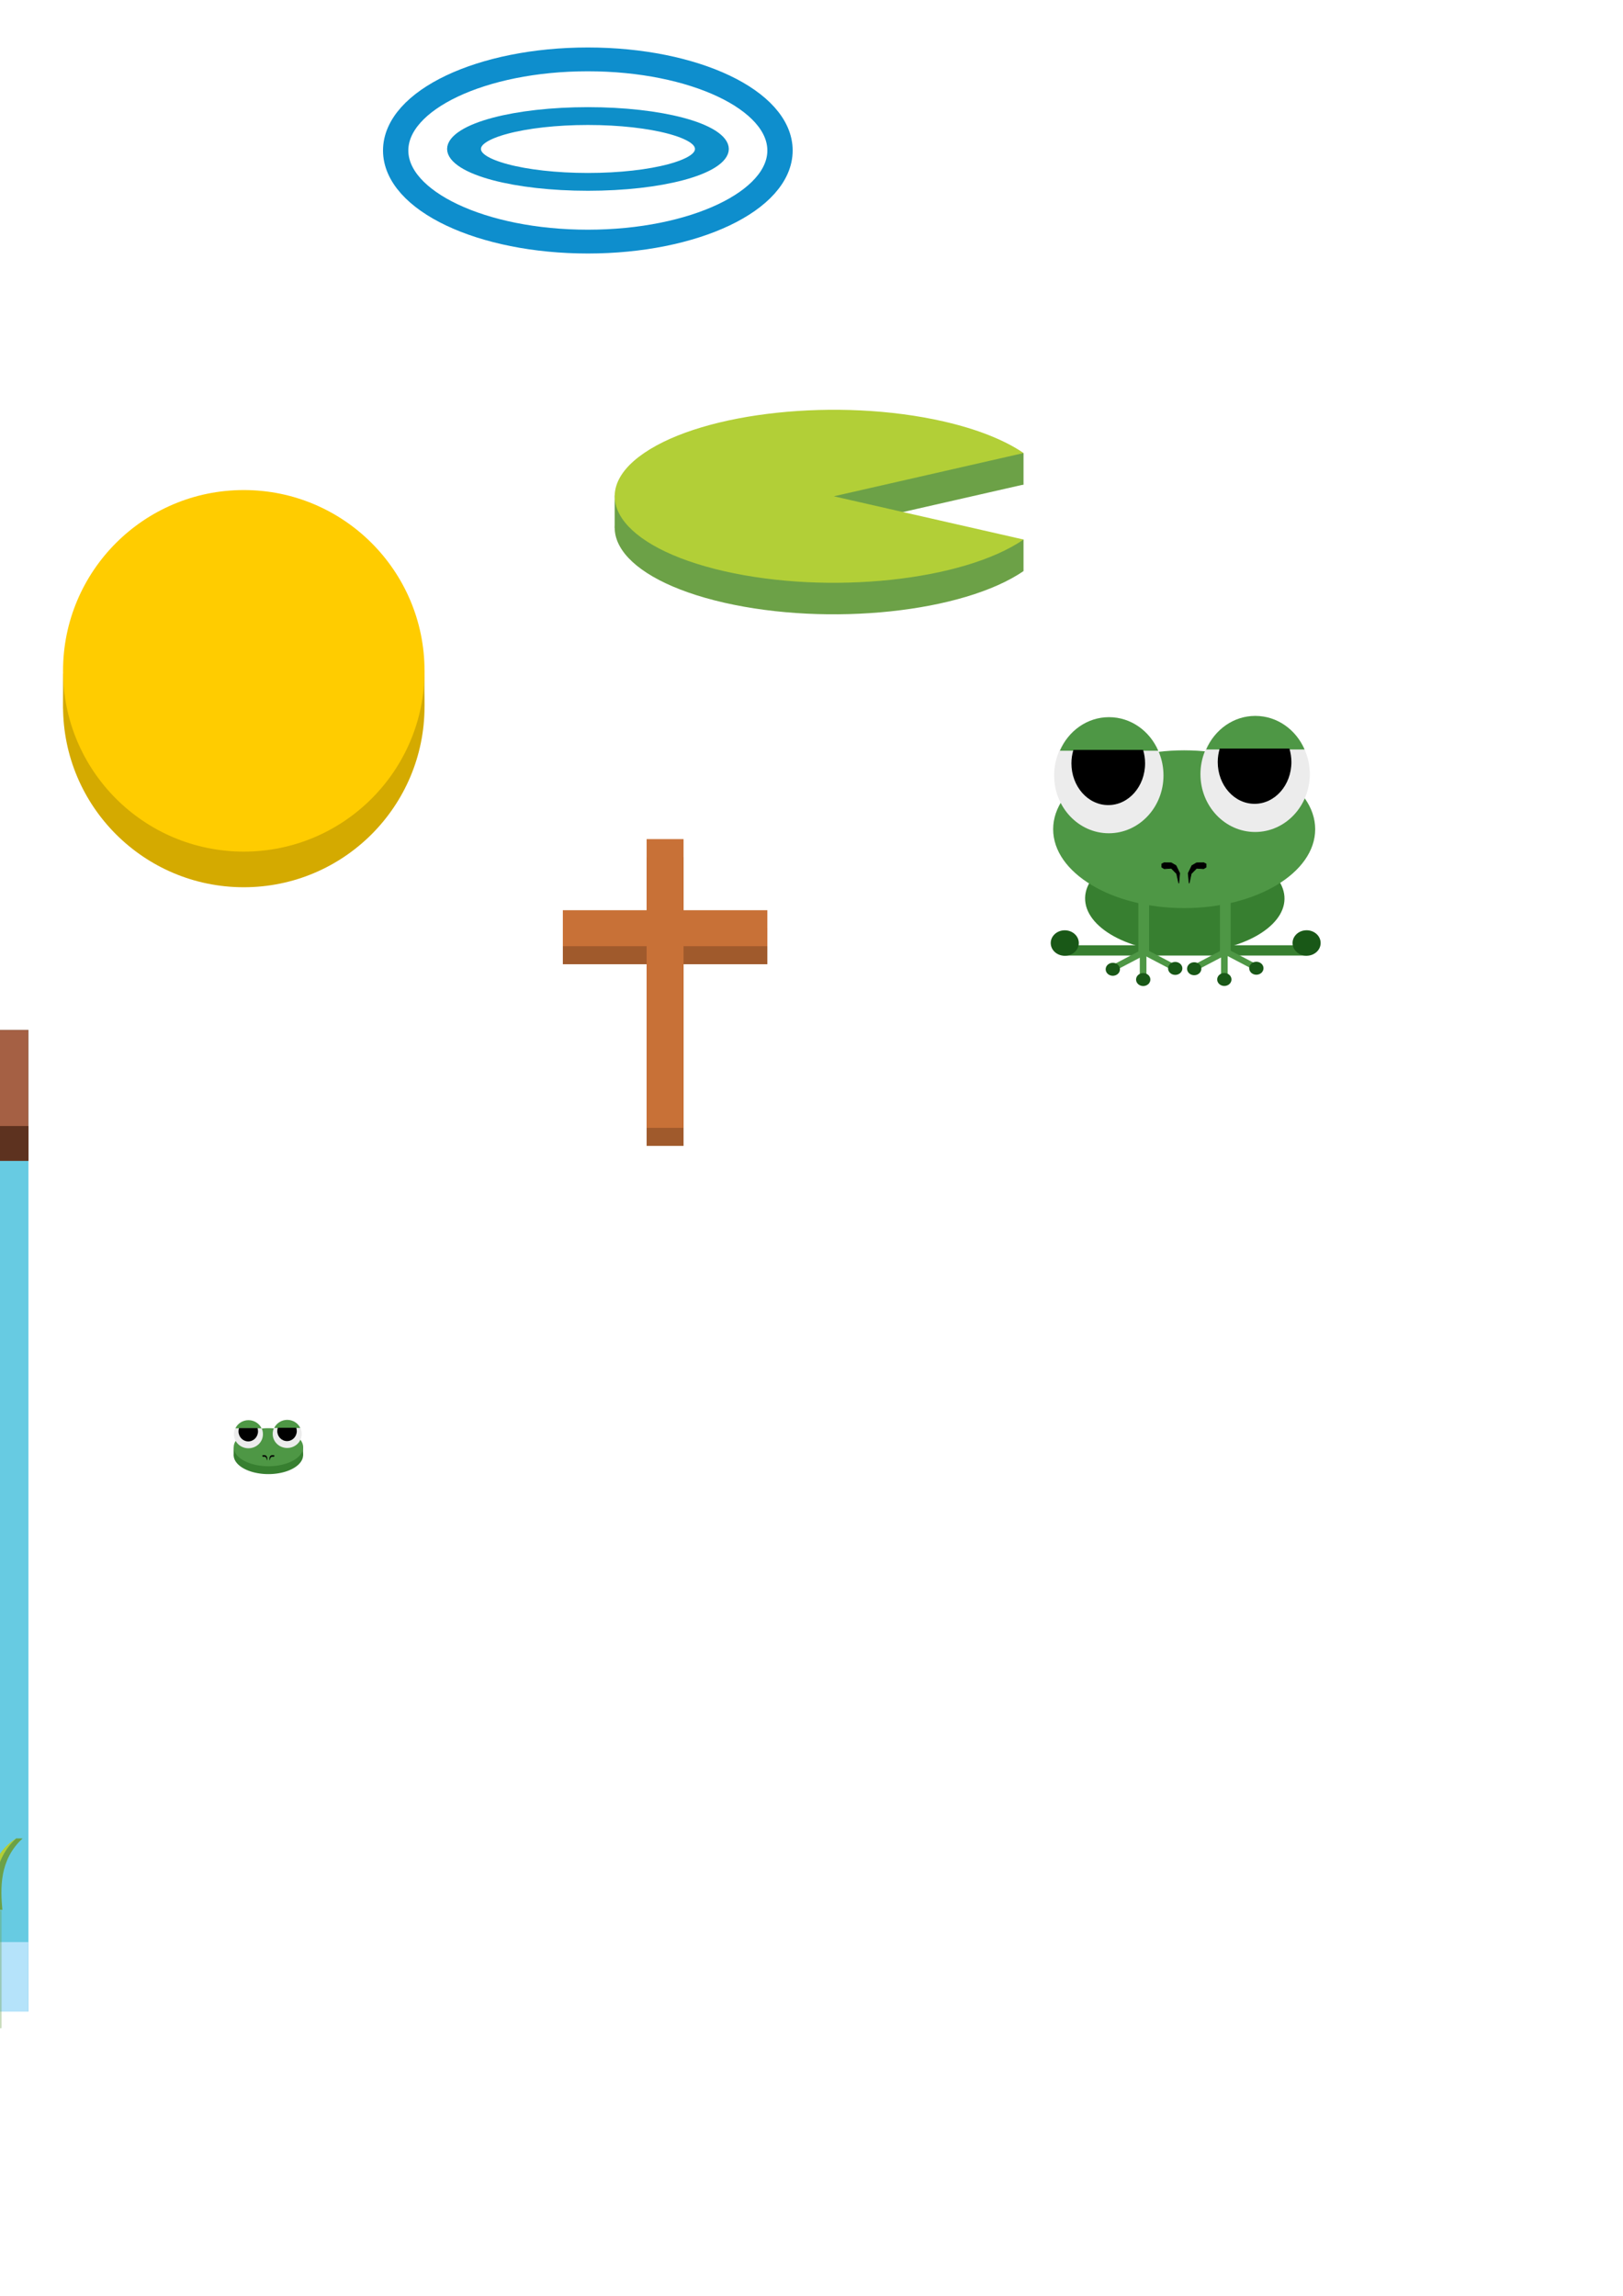 <?xml version="1.0" encoding="UTF-8" standalone="no"?>
<!-- Created with Inkscape (http://www.inkscape.org/) -->

<svg xmlns:dc="http://purl.org/dc/elements/1.1/" xmlns:cc="http://creativecommons.org/ns#" xmlns:rdf="http://www.w3.org/1999/02/22-rdf-syntax-ns#" xmlns:svg="http://www.w3.org/2000/svg" xmlns="http://www.w3.org/2000/svg" xmlns:sodipodi="http://sodipodi.sourceforge.net/DTD/sodipodi-0.dtd" xmlns:inkscape="http://www.inkscape.org/namespaces/inkscape" width="210mm" height="297mm" id="svg2" version="1.1" inkscape:version="0.48.5 r10040" sodipodi:docname="art.svg">
  <defs id="defs4">
    <linearGradient id="linearGradient5021">
      <stop style="stop-color:#a56044;stop-opacity:1;" offset="0" id="stop5023" />
      <stop id="stop5029" offset="0.353" style="stop-color:#94563d;stop-opacity:1;" />
      <stop style="stop-color:#844d36;stop-opacity:1;" offset="1" id="stop5025" />
    </linearGradient>
    <inkscape:path-effect effect="spiro" id="path-effect3870" is_visible="true" />
    <inkscape:path-effect effect="spiro" id="path-effect3865" is_visible="true" />
    <inkscape:path-effect effect="spiro" id="path-effect4369" is_visible="true" />
    <inkscape:path-effect effect="spiro" id="path-effect4369-2" is_visible="true" />
    <inkscape:path-effect effect="spiro" id="path-effect4369-8" is_visible="true" />
    <inkscape:path-effect effect="spiro" id="path-effect4369-2-3" is_visible="true" />
  </defs>
  <sodipodi:namedview id="base" pagecolor="#ffffff" bordercolor="#666666" borderopacity="1.0" inkscape:pageopacity="0.0" inkscape:pageshadow="2" inkscape:zoom="0.35355339" inkscape:cx="586.37024" inkscape:cy="641.78643" inkscape:document-units="px" inkscape:current-layer="layer1" showgrid="false" showguides="true" inkscape:guide-bbox="true" inkscape:window-width="1858" inkscape:window-height="1057" inkscape:window-x="54" inkscape:window-y="-8" inkscape:window-maximized="1" />
  <g inkscape:label="Capa 1" inkscape:groupmode="layer" id="layer1">
    <rect style="fill:#67cbe2;fill-opacity:1;fill-rule:nonzero;stroke:none" id="rect3093" width="640" height="480" x="-626.093" y="503.565" inkscape:export-filename="C:\Users\gerard\Desktop\perestroika\core\assets\new\back.png" inkscape:export-xdpi="270" inkscape:export-ydpi="270" />
    <rect style="fill:#b5e3fa;fill-opacity:1;fill-rule:nonzero;stroke:none" id="rect3093-2" width="640" height="34" x="-626.093" y="949.565" inkscape:export-filename="C:\Users\gerard\Desktop\perestroika\core\assets\new\back.png" inkscape:export-xdpi="90" inkscape:export-ydpi="90" />
    <rect style="fill:#a56044;fill-opacity:1;fill-rule:nonzero;stroke:none" id="rect3093-2-8" width="640" height="64" x="-626.093" y="503.565" inkscape:export-filename="C:\Users\gerard\Desktop\perestroika\core\assets\new\back.png" inkscape:export-xdpi="90" inkscape:export-ydpi="90" />
    <g id="g4574" transform="translate(168,-312)">
      <path inkscape:export-ydpi="450" inkscape:export-xdpi="450" inkscape:export-filename="C:\Users\gerard\Desktop\perestroika\core\assets\new\rana.png" transform="matrix(2.818,0,0,2.825,-646.096,-951.893)" d="m 373.719,593.594 c -4.804,0.24 -8.987,1.546 -11.812,3.406 -2.825,1.86 -4.285,4.228 -3.875,6.719 0.41,2.491 2.684,4.75 6.094,6.312 3.41,1.563 7.915,2.427 12.719,2.188 4.804,-0.24 8.964,-1.546 11.781,-3.406 2.817,-1.86 4.285,-4.227 3.875,-6.719 -0.41,-2.491 -2.661,-4.75 -6.062,-6.312 -3.402,-1.563 -7.915,-2.427 -12.719,-2.188 z" id="path3914" style="fill:#377f30;fill-opacity:1;fill-rule:nonzero;stroke:none" inkscape:original="M 373.6875 593.21875 C 363.96373 593.70378 356.77519 598.42827 357.65625 603.78125 C 358.53731 609.13423 367.15123 613.07878 376.875 612.59375 C 386.59877 612.10872 393.75606 607.38423 392.875 602.03125 C 391.99386 596.6783 383.41121 592.73373 373.6875 593.21875 z " inkscape:radius="-0.38979262" sodipodi:type="inkscape:offset" />
      <path inkscape:export-ydpi="450" inkscape:export-xdpi="450" inkscape:export-filename="C:\Users\gerard\Desktop\perestroika\core\assets\new\rana.png" transform="matrix(2.929,0,0,2.796,-687.016,-935.436)" d="m 396.786,591.157 c 0,7.619 -9.794,13.795 -21.875,13.795 -12.081,0 -21.875,-6.176 -21.875,-13.795 0,-7.619 9.794,-13.795 21.875,-13.795 12.081,0 21.875,6.176 21.875,13.795 z" sodipodi:ry="13.794642" sodipodi:rx="21.875" sodipodi:cy="591.1568" sodipodi:cx="374.91071" id="path3867" style="fill:#4e9745;fill-opacity:1;fill-rule:nonzero;stroke:none" sodipodi:type="arc" />
      <path inkscape:export-ydpi="450" inkscape:export-xdpi="450" inkscape:export-filename="C:\Users\gerard\Desktop\perestroika\core\assets\new\rana.png" transform="matrix(3.482,0,0,2.73,-887.98,-891.396)" d="m 370.179,579.684 c 0,5.72 -3.438,10.357 -7.679,10.357 -4.241,0 -7.679,-4.637 -7.679,-10.357 0,-5.72 3.438,-10.357 7.679,-10.357 4.241,0 7.679,4.637 7.679,10.357 z" sodipodi:ry="10.357142" sodipodi:rx="7.6785712" sodipodi:cy="579.68359" sodipodi:cx="362.5" id="path3900" style="fill:#ececec;fill-opacity:1;fill-rule:nonzero;stroke:none" sodipodi:type="arc" />
      <path inkscape:export-ydpi="450" inkscape:export-xdpi="450" inkscape:export-filename="C:\Users\gerard\Desktop\perestroika\core\assets\new\rana.png" inkscape:connector-curvature="0" id="path3869" d="m 374.328,662.653 c -10.675,0 -19.822,6.714 -24.014,16.424 l 48.117,0 c -4.191,-9.716 -13.425,-16.424 -24.103,-16.424 z" style="fill:#4e9745;fill-opacity:1;fill-rule:nonzero;stroke:none" />
      <path inkscape:export-ydpi="450" inkscape:export-xdpi="450" inkscape:export-filename="C:\Users\gerard\Desktop\perestroika\core\assets\new\rana.png" inkscape:connector-curvature="0" id="path3895" d="m 356.935,678.643 c -0.616,2.064 -0.971,4.27 -0.971,6.57 0,11.315 8.05,20.43 18.011,20.43 9.961,0 18.011,-9.115 18.011,-20.43 0,-2.3 -0.355,-4.506 -0.971,-6.57 l -34.079,0 z" style="fill:#000000;fill-opacity:1;fill-rule:nonzero;stroke:none" />
      <rect inkscape:export-ydpi="450" inkscape:export-xdpi="450" inkscape:export-filename="C:\Users\gerard\Desktop\perestroika\core\assets\new\rana.png" y="774.181" x="352.198" height="5.027" width="118.99" id="rect4036" style="fill:#377f30;fill-opacity:1;fill-rule:nonzero;stroke:none" />
      <rect inkscape:export-ydpi="450" inkscape:export-xdpi="450" inkscape:export-filename="C:\Users\gerard\Desktop\perestroika\core\assets\new\rana.png" y="750.618" x="388.706" height="28.553" width="5.244" id="rect4056" style="fill:#4e9745;fill-opacity:1;fill-rule:nonzero;stroke:none" />
      <rect inkscape:export-ydpi="450" inkscape:export-xdpi="450" inkscape:export-filename="C:\Users\gerard\Desktop\perestroika\core\assets\new\rana.png" y="750.655" x="428.588" height="28.553" width="5.244" id="rect4056-1" style="fill:#4e9745;fill-opacity:1;fill-rule:nonzero;stroke:none" />
      <rect inkscape:export-ydpi="450" inkscape:export-xdpi="450" inkscape:export-filename="C:\Users\gerard\Desktop\perestroika\core\assets\new\rana.png" y="777.758" x="429.123" height="11.104" width="3.246" id="rect4076" style="fill:#4e9745;fill-opacity:1;fill-rule:nonzero;stroke:none" />
      <rect inkscape:export-ydpi="450" inkscape:export-xdpi="450" inkscape:export-filename="C:\Users\gerard\Desktop\perestroika\core\assets\new\rana.png" y="774.185" x="389.393" height="15.636" width="3.246" id="rect4076-0" style="fill:#4e9745;fill-opacity:1;fill-rule:nonzero;stroke:none" />
      <rect inkscape:export-ydpi="450" inkscape:export-xdpi="450" inkscape:export-filename="C:\Users\gerard\Desktop\perestroika\core\assets\new\rana.png" transform="matrix(0.537,-0.844,0.886,0.464,0,0)" y="783.745" x="-491.489" height="16.846" width="3.024" id="rect4076-0-4" style="fill:#4e9745;fill-opacity:1;fill-rule:nonzero;stroke:none" />
      <rect inkscape:export-ydpi="450" inkscape:export-xdpi="450" inkscape:export-filename="C:\Users\gerard\Desktop\perestroika\core\assets\new\rana.png" transform="matrix(0.537,-0.844,0.886,0.464,0,0)" y="748.642" x="-510.169" height="16.846" width="3.024" id="rect4076-0-4-5" style="fill:#4e9745;fill-opacity:1;fill-rule:nonzero;stroke:none" />
      <rect inkscape:export-ydpi="450" inkscape:export-xdpi="450" inkscape:export-filename="C:\Users\gerard\Desktop\perestroika\core\assets\new\rana.png" transform="matrix(0.537,0.844,-0.886,0.464,0,0)" y="85.658" x="871.64" height="16.846" width="3.024" id="rect4076-0-49" style="fill:#4e9745;fill-opacity:1;fill-rule:nonzero;stroke:none" />
      <rect inkscape:export-ydpi="450" inkscape:export-xdpi="450" inkscape:export-filename="C:\Users\gerard\Desktop\perestroika\core\assets\new\rana.png" transform="matrix(0.537,0.844,-0.886,0.464,0,0)" y="52.559" x="890.036" height="16.846" width="3.024" id="rect4076-0-49-5" style="fill:#4e9745;fill-opacity:1;fill-rule:nonzero;stroke:none" />
      <path inkscape:export-ydpi="450" inkscape:export-xdpi="450" inkscape:export-filename="C:\Users\gerard\Desktop\perestroika\core\assets\new\rana.png" transform="matrix(3.482,0,0,2.73,-816.429,-892.017)" d="m 370.179,579.684 c 0,5.72 -3.438,10.357 -7.679,10.357 -4.241,0 -7.679,-4.637 -7.679,-10.357 0,-5.72 3.438,-10.357 7.679,-10.357 4.241,0 7.679,4.637 7.679,10.357 z" sodipodi:ry="10.357142" sodipodi:rx="7.6785712" sodipodi:cy="579.68359" sodipodi:cx="362.5" id="path3900-6" style="fill:#ececec;fill-opacity:1;fill-rule:nonzero;stroke:none" sodipodi:type="arc" />
      <path inkscape:export-ydpi="450" inkscape:export-xdpi="450" inkscape:export-filename="C:\Users\gerard\Desktop\perestroika\core\assets\new\rana.png" inkscape:connector-curvature="0" id="path3869-4" d="m 445.879,662.033 c -10.675,0 -19.821,6.714 -24.014,16.424 l 48.117,0 c -4.191,-9.716 -13.424,-16.424 -24.103,-16.424 z" style="fill:#4e9745;fill-opacity:1;fill-rule:nonzero;stroke:none" />
      <path inkscape:export-ydpi="450" inkscape:export-xdpi="450" inkscape:export-filename="C:\Users\gerard\Desktop\perestroika\core\assets\new\rana.png" inkscape:connector-curvature="0" id="path3895-8" d="m 428.486,678.023 c -0.616,2.064 -0.971,4.269 -0.971,6.57 0,11.315 8.05,20.431 18.011,20.431 9.961,0 18.011,-9.116 18.011,-20.431 0,-2.3 -0.355,-4.506 -0.971,-6.57 l -34.079,0 z" style="fill:#000000;fill-opacity:1;fill-rule:nonzero;stroke:none" />
      <path inkscape:export-ydpi="450" inkscape:export-xdpi="450" inkscape:export-filename="C:\Users\gerard\Desktop\perestroika\core\assets\new\rana.png" transform="matrix(2.825,0,0,2.564,-529.189,-795.329)" sodipodi:open="true" sodipodi:end="12.476" sodipodi:start="6.1928232" d="m 356.46,611.483 c 0.121,1.337 -0.864,2.519 -2.201,2.64 -1.337,0.121 -2.519,-0.864 -2.64,-2.201 -0.121,-1.337 0.864,-2.519 2.201,-2.64 1.337,-0.121 2.519,0.864 2.64,2.201" sodipodi:ry="2.4306796" sodipodi:rx="2.4306796" sodipodi:cy="611.70209" sodipodi:cx="354.03952" id="path3924" style="fill:#195817;fill-opacity:1;fill-rule:nonzero;stroke:none" sodipodi:type="arc" />
      <path inkscape:export-ydpi="450" inkscape:export-xdpi="450" inkscape:export-filename="C:\Users\gerard\Desktop\perestroika\core\assets\new\rana.png" transform="matrix(2.825,0,0,2.564,-647.453,-795.309)" sodipodi:open="true" sodipodi:end="12.476" sodipodi:start="6.1928232" d="m 356.46,611.483 c 0.121,1.337 -0.864,2.519 -2.201,2.64 -1.337,0.121 -2.519,-0.864 -2.64,-2.201 -0.121,-1.337 0.864,-2.519 2.201,-2.64 1.337,-0.121 2.519,0.864 2.64,2.201" sodipodi:ry="2.4306796" sodipodi:rx="2.4306796" sodipodi:cy="611.70209" sodipodi:cx="354.03952" id="path3924-0" style="fill:#195817;fill-opacity:1;fill-rule:nonzero;stroke:none" sodipodi:type="arc" />
      <path inkscape:export-ydpi="450" inkscape:export-xdpi="450" inkscape:export-filename="C:\Users\gerard\Desktop\perestroika\core\assets\new\rana.png" transform="matrix(2.825,0,0,2.564,-617.282,-796.164)" sodipodi:open="true" sodipodi:end="12.476" sodipodi:start="6.1928232" d="m 363.713,616.761 c 0.062,0.681 -0.44,1.282 -1.121,1.344 -0.681,0.062 -1.282,-0.44 -1.344,-1.121 -0.062,-0.681 0.44,-1.282 1.121,-1.344 0.681,-0.062 1.282,0.44 1.344,1.121" sodipodi:ry="1.2374369" sodipodi:rx="1.2374369" sodipodi:cy="616.8728" sodipodi:cx="362.48062" id="path3944" style="fill:#195817;fill-opacity:1;fill-rule:nonzero;stroke:none" sodipodi:type="arc" />
      <path inkscape:export-ydpi="450" inkscape:export-xdpi="450" inkscape:export-filename="C:\Users\gerard\Desktop\perestroika\core\assets\new\rana.png" sodipodi:open="true" sodipodi:end="12.476" sodipodi:start="6.1928232" d="m 363.713,616.761 c 0.062,0.681 -0.44,1.282 -1.121,1.344 -0.681,0.062 -1.282,-0.44 -1.344,-1.121 -0.062,-0.681 0.44,-1.282 1.121,-1.344 0.681,-0.062 1.282,0.44 1.344,1.121" sodipodi:ry="1.2374369" sodipodi:rx="1.2374369" sodipodi:cy="616.8728" sodipodi:cx="362.48062" id="path3944-3" style="fill:#195817;fill-opacity:1;fill-rule:nonzero;stroke:none" sodipodi:type="arc" transform="matrix(2.825,0,0,2.564,-647.802,-795.736)" />
      <path inkscape:export-ydpi="450" inkscape:export-xdpi="450" inkscape:export-filename="C:\Users\gerard\Desktop\perestroika\core\assets\new\rana.png" transform="matrix(2.825,0,0,2.564,-632.937,-790.716)" sodipodi:open="true" sodipodi:end="12.476" sodipodi:start="6.1928232" d="m 363.713,616.761 c 0.062,0.681 -0.44,1.282 -1.121,1.344 -0.681,0.062 -1.282,-0.44 -1.344,-1.121 -0.062,-0.681 0.44,-1.282 1.121,-1.344 0.681,-0.062 1.282,0.44 1.344,1.121" sodipodi:ry="1.2374369" sodipodi:rx="1.2374369" sodipodi:cy="616.8728" sodipodi:cx="362.48062" id="path3944-4" style="fill:#195817;fill-opacity:1;fill-rule:nonzero;stroke:none" sodipodi:type="arc" />
      <path inkscape:export-ydpi="450" inkscape:export-xdpi="450" inkscape:export-filename="C:\Users\gerard\Desktop\perestroika\core\assets\new\rana.png" transform="matrix(2.825,0,0,2.564,-608.001,-796.003)" sodipodi:open="true" sodipodi:end="12.476" sodipodi:start="6.1928232" d="m 363.713,616.761 c 0.062,0.681 -0.44,1.282 -1.121,1.344 -0.681,0.062 -1.282,-0.44 -1.344,-1.121 -0.062,-0.681 0.44,-1.282 1.121,-1.344 0.681,-0.062 1.282,0.44 1.344,1.121" sodipodi:ry="1.2374369" sodipodi:rx="1.2374369" sodipodi:cy="616.8728" sodipodi:cx="362.48062" id="path3944-4-0" style="fill:#195817;fill-opacity:1;fill-rule:nonzero;stroke:none" sodipodi:type="arc" />
      <path inkscape:export-ydpi="450" inkscape:export-xdpi="450" inkscape:export-filename="C:\Users\gerard\Desktop\perestroika\core\assets\new\rana.png" transform="matrix(2.825,0,0,2.564,-577.61,-796.247)" sodipodi:open="true" sodipodi:end="12.476" sodipodi:start="6.1928232" d="m 363.713,616.761 c 0.062,0.681 -0.44,1.282 -1.121,1.344 -0.681,0.062 -1.282,-0.44 -1.344,-1.121 -0.062,-0.681 0.44,-1.282 1.121,-1.344 0.681,-0.062 1.282,0.44 1.344,1.121" sodipodi:ry="1.2374369" sodipodi:rx="1.2374369" sodipodi:cy="616.8728" sodipodi:cx="362.48062" id="path3944-4-0-0" style="fill:#195817;fill-opacity:1;fill-rule:nonzero;stroke:none" sodipodi:type="arc" />
      <path inkscape:export-ydpi="450" inkscape:export-xdpi="450" inkscape:export-filename="C:\Users\gerard\Desktop\perestroika\core\assets\new\rana.png" transform="matrix(2.825,0,0,2.564,-593.267,-790.754)" sodipodi:open="true" sodipodi:end="12.476" sodipodi:start="6.1928232" d="m 363.713,616.761 c 0.062,0.681 -0.44,1.282 -1.121,1.344 -0.681,0.062 -1.282,-0.44 -1.344,-1.121 -0.062,-0.681 0.44,-1.282 1.121,-1.344 0.681,-0.062 1.282,0.44 1.344,1.121" sodipodi:ry="1.2374369" sodipodi:rx="1.2374369" sodipodi:cy="616.8728" sodipodi:cx="362.48062" id="path3944-4-0-0-5" style="fill:#195817;fill-opacity:1;fill-rule:nonzero;stroke:none" sodipodi:type="arc" />
      <g inkscape:export-ydpi="450" inkscape:export-xdpi="450" inkscape:export-filename="C:\Users\gerard\Desktop\perestroika\core\assets\new\rana.png" transform="matrix(2.825,0,0,2.564,-973.389,-809.698)" id="g4392">
        <path style="fill:#000000;fill-opacity:1;stroke:#000000;stroke-width:0.119;stroke-linecap:butt;stroke-linejoin:miter;stroke-miterlimit:4;stroke-opacity:1;stroke-dasharray:none" d="m 487.852,602.016 -1.25,-0.016 -0.391,0.227 0,0.625 0.438,0.297 1.211,-0.094 0.922,1.031 0.367,1.828 0.156,-1.914 -0.641,-1.461 -0.812,-0.524" id="path4367" inkscape:path-effect="#path-effect4369" inkscape:original-d="m 487.85156,602.01575 c -0.14844,-0.0391 -0.60937,-0.14839 -1.25,-0.0156 -0.26562,0.10157 -0.25781,0.0156 -0.39062,0.22657 -0.17187,0.35937 -0.17969,0.35156 0,0.625 l 0.4375,0.29687 1.21093,-0.0937 0.92188,1.03125 0.36719,1.82813 0.15625,-1.91407 -0.64063,-1.46093 z" inkscape:connector-curvature="0" sodipodi:nodetypes="ccccccccccc" />
        <path style="fill:#000000;fill-opacity:1;stroke:#000000;stroke-width:0.119;stroke-linecap:butt;stroke-linejoin:miter;stroke-miterlimit:4;stroke-opacity:1;stroke-dasharray:none" d="m 492.239,602.016 1.25,-0.016 0.391,0.227 0,0.625 -0.438,0.297 -1.211,-0.094 -0.922,1.031 -0.367,1.828 -0.156,-1.914 0.641,-1.461 0.812,-0.524" id="path4367-1" inkscape:path-effect="#path-effect4369-2" inkscape:original-d="m 492.23939,602.01575 c 0.14844,-0.0391 0.60937,-0.14839 1.25,-0.0156 0.26562,0.10157 0.25781,0.0156 0.39062,0.22657 0.17187,0.35937 0.17969,0.35156 0,0.625 l -0.4375,0.29687 -1.21093,-0.0937 -0.92188,1.03125 -0.36719,1.82813 -0.15625,-1.91407 0.64063,-1.46093 z" inkscape:connector-curvature="0" sodipodi:nodetypes="ccccccccccc" />
      </g>
    </g>
    <g id="g4568" transform="translate(-42,-310)">
      <path inkscape:export-ydpi="101.82" inkscape:export-xdpi="101.82" inkscape:export-filename="C:\Users\gerard\Desktop\perestroika\core\assets\new\moneda.png" transform="translate(-0.707,3.99)" d="m 250.316,651.433 c 0,48.816 -39.573,88.388 -88.388,88.388 -48.816,0 -88.388,-39.573 -88.388,-88.388 0,-48.816 39.573,-88.388 88.388,-88.388 48.816,0 88.388,39.573 88.388,88.388 z" sodipodi:ry="88.388344" sodipodi:rx="88.388344" sodipodi:cy="651.43262" sodipodi:cx="161.92746" id="path4396" style="fill:#d4aa00;fill-opacity:1;fill-rule:nonzero;stroke:none" sodipodi:type="arc" />
      <rect inkscape:export-ydpi="101.82" inkscape:export-xdpi="101.82" inkscape:export-filename="C:\Users\gerard\Desktop\perestroika\core\assets\new\moneda.png" y="639.368" x="72.832" height="17.192" width="6.01" id="rect4465" style="fill:#d4aa00;fill-opacity:1;fill-rule:nonzero;stroke:none" />
      <rect inkscape:export-ydpi="101.82" inkscape:export-xdpi="101.82" inkscape:export-filename="C:\Users\gerard\Desktop\perestroika\core\assets\new\moneda.png" y="637.865" x="247.134" height="17.633" width="2.431" id="rect4467" style="fill:#d4aa00;fill-opacity:1;fill-rule:nonzero;stroke:none" />
      <path inkscape:export-ydpi="101.82" inkscape:export-xdpi="101.82" inkscape:export-filename="C:\Users\gerard\Desktop\perestroika\core\assets\new\moneda.png" d="m 250.316,651.433 c 0,48.816 -39.573,88.388 -88.388,88.388 -48.816,0 -88.388,-39.573 -88.388,-88.388 0,-48.816 39.573,-88.388 88.388,-88.388 48.816,0 88.388,39.573 88.388,88.388 z" sodipodi:ry="88.388344" sodipodi:rx="88.388344" sodipodi:cy="651.43262" sodipodi:cx="161.92746" id="path4396-4" style="fill:#ffcc00;fill-opacity:1;fill-rule:nonzero;stroke:none" sodipodi:type="arc" transform="translate(-0.707,-13.435)" />
    </g>
    <g id="g4604" transform="translate(708,-444)">
      <path inkscape:export-ydpi="90" inkscape:export-xdpi="90" inkscape:export-filename="C:\Users\gerard\Desktop\perestroika\core\assets\new\cruz.png" inkscape:connector-curvature="0" d="m -432.749,897.865 100,0 0,17.593 -100,0 z m 40.972,-34.756 18.056,0 0,141.169 -18.056,0 z" style="fill:#a05a2c;fill-opacity:1;fill-rule:nonzero;stroke:none" id="rect4440" />
      <path inkscape:export-ydpi="90" inkscape:export-xdpi="90" inkscape:export-filename="C:\Users\gerard\Desktop\perestroika\core\assets\new\cruz.png" d="m -432.749,889.035 100,0 0,17.593 -100,0 z m 40.972,-34.756 18.056,0 0,141.169 -18.056,0 z" style="fill:#c87137;fill-opacity:1;fill-rule:nonzero;stroke:none" id="rect4440-5" inkscape:connector-curvature="0" />
    </g>
    <g id="g4560" transform="translate(698,-252)">
      <g id="g4531">
        <rect style="fill:#6ca147;fill-opacity:1;fill-rule:nonzero;stroke:none" id="rect4511" width="27.64" height="15.405" x="-225.101" y="473.535" inkscape:export-filename="C:\Users\gerard\Desktop\perestroika\core\assets\new\hoja.png" inkscape:export-xdpi="90" inkscape:export-ydpi="90" />
        <path sodipodi:type="arc" style="fill:#6ca147;fill-opacity:1;fill-rule:nonzero;stroke:none" id="path4469-0" sodipodi:cx="-224.85995" sodipodi:cy="281.61578" sodipodi:rx="231.93103" sodipodi:ry="79.195961" d="m -24.002,321.214 c -64.046,37.879 -205.893,50.857 -316.824,28.988 -110.931,-21.869 -148.939,-70.305 -84.893,-108.184 64.046,-37.879 205.893,-50.857 316.824,-28.988 35.258,6.951 64.536,16.948 84.893,28.988 l -200.858,39.598 z" transform="matrix(0.462,0,0,0.534,-186.336,359.682)" sodipodi:start="0.52359878" sodipodi:end="5.7595865" inkscape:export-filename="C:\Users\gerard\Desktop\perestroika\core\assets\new\hoja.png" inkscape:export-xdpi="90" inkscape:export-ydpi="90" />
        <rect style="fill:#6ca147;fill-opacity:1;fill-rule:nonzero;stroke:none" id="rect4509" width="5.881" height="15.971" x="-397.408" y="494.207" inkscape:export-filename="C:\Users\gerard\Desktop\perestroika\core\assets\new\hoja.png" inkscape:export-xdpi="90" inkscape:export-ydpi="90" />
        <rect style="fill:#6ca147;fill-opacity:1;fill-rule:nonzero;stroke:none" id="rect4511-5" width="27.64" height="15.405" x="-225.101" y="515.795" inkscape:export-filename="C:\Users\gerard\Desktop\perestroika\core\assets\new\hoja.png" inkscape:export-xdpi="90" inkscape:export-ydpi="90" />
        <path sodipodi:type="arc" style="fill:#b2cf37;fill-opacity:1;fill-rule:nonzero;stroke:none" id="path4469-0-6" sodipodi:cx="-224.85995" sodipodi:cy="281.61578" sodipodi:rx="231.93103" sodipodi:ry="79.195961" d="m -24.002,321.214 c -64.046,37.879 -205.893,50.857 -316.824,28.988 -110.931,-21.869 -148.939,-70.305 -84.893,-108.184 64.046,-37.879 205.893,-50.857 316.824,-28.988 35.258,6.951 64.536,16.948 84.893,28.988 l -200.858,39.598 z" transform="matrix(0.462,0,0,0.534,-186.336,344.277)" sodipodi:start="0.52359878" sodipodi:end="5.7595865" inkscape:export-filename="C:\Users\gerard\Desktop\perestroika\core\assets\new\hoja.png" inkscape:export-xdpi="90" inkscape:export-ydpi="90" />
      </g>
    </g>
    <g id="g4556" transform="translate(616,-278)">
      <path inkscape:export-ydpi="89.718208" inkscape:export-xdpi="89.718208" inkscape:export-filename="C:\Users\gerard\Desktop\perestroika\core\assets\new\agua.png" transform="matrix(0.247,0,0,0.13,-412.829,309.722)" d="m 586.899,316.264 c 0,68.342 -109.854,123.744 -245.366,123.744 -135.512,0 -245.366,-55.402 -245.366,-123.744 0,-68.342 109.854,-123.744 245.366,-123.744 135.512,0 245.366,55.402 245.366,123.744 z" sodipodi:ry="123.74368" sodipodi:rx="245.36606" sodipodi:cy="316.26404" sodipodi:cx="341.53256" id="path4418-8-9" style="fill:none;stroke:#0e8fc9;stroke-width:67.005;stroke-miterlimit:4;stroke-opacity:1;stroke-dasharray:none;stroke-dashoffset:0" sodipodi:type="arc" />
      <path inkscape:export-ydpi="89.718208" inkscape:export-xdpi="89.718208" inkscape:export-filename="C:\Users\gerard\Desktop\perestroika\core\assets\new\agua.png" transform="matrix(0.383,0,0,0.36,-459.334,237.726)" d="m 586.899,316.264 c 0,68.342 -109.854,123.744 -245.366,123.744 -135.512,0 -245.366,-55.402 -245.366,-123.744 0,-68.342 109.854,-123.744 245.366,-123.744 135.512,0 245.366,55.402 245.366,123.744 z" sodipodi:ry="123.74368" sodipodi:rx="245.36606" sodipodi:cy="316.26404" sodipodi:cx="341.53256" id="path4418" style="fill:none;stroke:#0e8ecd;stroke-width:32.33;stroke-miterlimit:4;stroke-opacity:1;stroke-dasharray:none;stroke-dashoffset:0" sodipodi:type="arc" />
    </g>
    <path style="fill:#6ca147;fill-opacity:1;stroke:none" d="m -589.898,907.304 2.092,-0.005 c 0,0 9.288,7.521 6.603,28.02 l -2.094,0.004 c 0.644,-8.415 1.02,-19.605 -6.601,-28.02 z" id="path3876-1" inkscape:connector-curvature="0" sodipodi:nodetypes="cccccc" inkscape:export-filename="C:\Users\gerard\Desktop\perestroika\core\assets\back.png" inkscape:export-xdpi="90" inkscape:export-ydpi="90" />
    <path style="fill:#b2cf37;fill-opacity:1;stroke:none" d="m -587.804,907.3 c 7.819,5.84 9.793,16.839 9.121,26.078 l -2.52,1.942 c 0.644,-8.415 1.02,-19.605 -6.601,-28.02 z" id="path3876" inkscape:connector-curvature="0" sodipodi:nodetypes="cccc" inkscape:export-filename="C:\Users\gerard\Desktop\perestroika\core\assets\back.png" inkscape:export-xdpi="90" inkscape:export-ydpi="90" />
    <g id="g3917" transform="matrix(0.804,0,0,0.804,85.579,206.593)" inkscape:export-filename="C:\Users\gerard\Desktop\perestroika\core\assets\back.png" inkscape:export-xdpi="90" inkscape:export-ydpi="90">
      <path sodipodi:nodetypes="cccccc" inkscape:connector-curvature="0" id="path3876-1-7" d="m -839.773,849.223 4.5,-0.01 c 0,0 19.984,16.181 14.207,60.289 l -4.505,0.009 c 1.386,-18.106 2.194,-42.181 -14.202,-60.288 z" style="fill:#6ca147;fill-opacity:1;stroke:none" />
      <path sodipodi:nodetypes="cccc" inkscape:connector-curvature="0" id="path3876-4" d="m -835.268,849.217 c 16.823,12.565 21.071,36.23 19.624,56.109 l -5.423,4.178 c 1.386,-18.106 2.194,-42.181 -14.202,-60.288 z" style="fill:#b2cf37;fill-opacity:1;stroke:none" />
    </g>
    <g id="g3917-0" transform="matrix(-0.804,0,0,0.804,-1176.937,209.769)" inkscape:export-filename="C:\Users\gerard\Desktop\perestroika\core\assets\back.png" inkscape:export-xdpi="90" inkscape:export-ydpi="90">
      <path sodipodi:nodetypes="cccccc" inkscape:connector-curvature="0" id="path3876-1-7-9" d="m -839.773,849.223 4.5,-0.01 c 0,0 19.984,16.181 14.207,60.289 l -4.505,0.009 c 1.386,-18.106 2.194,-42.181 -14.202,-60.288 z" style="fill:#6ca147;fill-opacity:1;stroke:none" />
      <path sodipodi:nodetypes="cccc" inkscape:connector-curvature="0" id="path3876-4-4" d="m -835.268,849.217 c 16.823,12.565 21.071,36.23 19.624,56.109 l -5.423,4.178 c 1.386,-18.106 2.194,-42.181 -14.202,-60.288 z" style="fill:#b2cf37;fill-opacity:1;stroke:none" />
    </g>
    <g id="g3917-0-8" transform="matrix(-0.441,0,0,0.441,-887.159,539.866)" inkscape:export-filename="C:\Users\gerard\Desktop\perestroika\core\assets\back.png" inkscape:export-xdpi="90" inkscape:export-ydpi="90">
      <path sodipodi:nodetypes="cccccc" inkscape:connector-curvature="0" id="path3876-1-7-9-8" d="m -839.773,849.223 4.5,-0.01 c 0,0 19.984,16.181 14.207,60.289 l -4.505,0.009 c 1.386,-18.106 2.194,-42.181 -14.202,-60.288 z" style="fill:#6ca147;fill-opacity:1;stroke:none" />
      <path sodipodi:nodetypes="cccc" inkscape:connector-curvature="0" id="path3876-4-4-2" d="m -835.268,849.217 c 16.823,12.565 21.071,36.23 19.624,56.109 l -5.423,4.178 c 1.386,-18.106 2.194,-42.181 -14.202,-60.288 z" style="fill:#b2cf37;fill-opacity:1;stroke:none" />
    </g>
    <g id="g3917-0-8-4" transform="matrix(-0.588,0,0,0.588,-987.828,409.242)" inkscape:export-filename="C:\Users\gerard\Desktop\perestroika\core\assets\back.png" inkscape:export-xdpi="90" inkscape:export-ydpi="90">
      <path sodipodi:nodetypes="cccccc" inkscape:connector-curvature="0" id="path3876-1-7-9-8-5" d="m -839.773,849.223 4.5,-0.01 c 0,0 19.984,16.181 14.207,60.289 l -4.505,0.009 c 1.386,-18.106 2.194,-42.181 -14.202,-60.288 z" style="fill:#6ca147;fill-opacity:1;stroke:none" />
      <path sodipodi:nodetypes="cccc" inkscape:connector-curvature="0" id="path3876-4-4-2-5" d="m -835.268,849.217 c 16.823,12.565 21.071,36.23 19.624,56.109 l -5.423,4.178 c 1.386,-18.106 2.194,-42.181 -14.202,-60.288 z" style="fill:#b2cf37;fill-opacity:1;stroke:none" />
    </g>
    <g id="g3917-1" transform="matrix(0.65,0,0,0.559,-63.968,426.843)" inkscape:export-filename="C:\Users\gerard\Desktop\perestroika\core\assets\back.png" inkscape:export-xdpi="90" inkscape:export-ydpi="90">
      <path sodipodi:nodetypes="cccccc" inkscape:connector-curvature="0" id="path3876-1-7-7" d="m -839.773,849.223 4.5,-0.01 c 0,0 19.984,16.181 14.207,60.289 l -4.505,0.009 c 1.386,-18.106 2.194,-42.181 -14.202,-60.288 z" style="fill:#6ca147;fill-opacity:1;stroke:none" />
      <path sodipodi:nodetypes="cccc" inkscape:connector-curvature="0" id="path3876-4-1" d="m -835.268,849.217 c 16.823,12.565 21.071,36.23 19.624,56.109 l -5.423,4.178 c 1.386,-18.106 2.194,-42.181 -14.202,-60.288 z" style="fill:#b2cf37;fill-opacity:1;stroke:none" />
    </g>
    <g id="g4131" transform="matrix(0.266,0,0,0.266,-259.498,728.139)" inkscape:export-filename="C:\Users\gerard\Desktop\perestroika\core\assets\back.png" inkscape:export-xdpi="90" inkscape:export-ydpi="90">
      <rect y="666.459" x="-1134.376" height="134.704" width="4.596" id="rect4017" style="fill:#b2cf37;fill-opacity:1;fill-rule:nonzero;stroke:none" />
      <rect y="666.459" x="-1138.972" height="134.704" width="4.596" id="rect4017-1" style="fill:#6ca147;fill-opacity:1;fill-rule:nonzero;stroke:none" />
      <g transform="matrix(0.283,0,0,0.224,-753.915,463.631)" id="g4085">
        <rect style="fill:#451808;fill-opacity:1;fill-rule:nonzero;stroke:none" id="rect4063" width="36.75" height="8.078" x="-1356.75" y="597.534" ry="0" />
        <rect style="fill:#451808;fill-opacity:1;fill-rule:nonzero;stroke:none" id="rect4041-5" width="69.178" height="352.073" x="-1454.214" y="197.77" ry="33.234" inkscape:transform-center-x="70.003634" transform="matrix(0.961,-0.277,0,1,0,0)" inkscape:transform-center-y="20.193349" />
        <rect style="fill:#451808;fill-opacity:1;fill-rule:nonzero;stroke:none" id="rect4065" width="37.237" height="7.865" x="-1184.353" y="1230.105" ry="0" transform="matrix(0.973,0.23,-0.185,0.983,0,0)" />
        <rect style="fill:#451808;fill-opacity:1;fill-rule:nonzero;stroke:none" id="rect4065-2" width="37.123" height="6.686" x="-1181.91" y="879.138" ry="0" transform="matrix(0.974,0.226,-0.226,0.974,0,0)" />
        <rect style="fill:#68230b;fill-opacity:1;fill-rule:nonzero;stroke:none" id="rect4041" width="69.178" height="352.073" x="-1418.889" y="215.507" ry="33.234" inkscape:transform-center-x="70.003634" transform="matrix(0.961,-0.277,0,1,0,0)" inkscape:transform-center-y="20.193349" />
      </g>
    </g>
    <g id="g4141" transform="matrix(-0.303,0,0,0.26,-875.898,704.805)" inkscape:export-filename="C:\Users\gerard\Desktop\perestroika\core\assets\back.png" inkscape:export-xdpi="90" inkscape:export-ydpi="90">
      <rect y="798.446" x="-1082.338" height="134.704" width="4.596" id="rect4017-7" style="fill:#b2cf37;fill-opacity:1;fill-rule:nonzero;stroke:none" />
      <rect y="798.446" x="-1086.934" height="134.704" width="4.596" id="rect4017-1-6" style="fill:#6ca147;fill-opacity:1;fill-rule:nonzero;stroke:none" />
      <g transform="matrix(0.283,0,0,0.224,-701.877,595.619)" id="g4085-1">
        <rect style="fill:#451808;fill-opacity:1;fill-rule:nonzero;stroke:none" id="rect4063-4" width="36.75" height="8.078" x="-1356.75" y="597.534" ry="0" />
        <rect style="fill:#451808;fill-opacity:1;fill-rule:nonzero;stroke:none" id="rect4041-5-2" width="69.178" height="352.073" x="-1454.214" y="197.77" ry="33.234" inkscape:transform-center-x="70.003634" transform="matrix(0.961,-0.277,0,1,0,0)" inkscape:transform-center-y="20.193349" />
        <rect style="fill:#451808;fill-opacity:1;fill-rule:nonzero;stroke:none" id="rect4065-3" width="37.237" height="7.865" x="-1184.353" y="1230.105" ry="0" transform="matrix(0.973,0.23,-0.185,0.983,0,0)" />
        <rect style="fill:#451808;fill-opacity:1;fill-rule:nonzero;stroke:none" id="rect4065-2-2" width="37.123" height="6.686" x="-1181.91" y="879.138" ry="0" transform="matrix(0.974,0.226,-0.226,0.974,0,0)" />
        <rect style="fill:#68230b;fill-opacity:1;fill-rule:nonzero;stroke:none" id="rect4041-2" width="69.178" height="352.073" x="-1418.889" y="215.507" ry="33.234" inkscape:transform-center-x="70.003634" transform="matrix(0.961,-0.277,0,1,0,0)" inkscape:transform-center-y="20.193349" />
      </g>
    </g>
    <rect style="opacity:0.37;fill:#6ca147;fill-opacity:1;fill-rule:nonzero;stroke:none" id="rect4532" width="3.688" height="55.392" x="-578" y="937.303" />
    <rect style="opacity:0.37;fill:#b2cf37;fill-opacity:1;fill-rule:nonzero;stroke:none" id="rect4534" width="4.25" height="58.688" x="-574.312" y="934.237" />
    <rect style="opacity:0.37;fill:#6ca147;fill-opacity:1;fill-rule:nonzero;stroke:none" id="rect4532-7" width="2.989" height="55.392" x="-600.594" y="935.553" />
    <rect style="opacity:0.37;fill:#b2cf37;fill-opacity:1;fill-rule:nonzero;stroke:none" id="rect4534-7" width="3.445" height="58.688" x="-597.604" y="932.487" />
    <rect style="opacity:0.37;fill:#6ca147;fill-opacity:1;fill-rule:nonzero;stroke:none" id="rect4532-7-7" width="2.148" height="55.392" x="-583.31" y="935.309" />
    <rect style="opacity:0.37;fill:#b2cf37;fill-opacity:1;fill-rule:nonzero;stroke:none" id="rect4534-7-3" width="2.475" height="58.688" x="-581.163" y="932.244" />
    <rect style="opacity:0.37;fill:#6ca147;fill-opacity:1;fill-rule:nonzero;stroke:none" id="rect4532-7-7-3" width="1.219" height="55.39" x="-562.705" y="941.399" />
    <rect style="opacity:0.37;fill:#b2cf37;fill-opacity:1;fill-rule:nonzero;stroke:none" id="rect4534-7-3-5" width="1.22" height="58.676" x="-561.486" y="938.342" />
    <rect style="opacity:0.37;fill:#6ca147;fill-opacity:1;fill-rule:nonzero;stroke:none" id="rect4532-7-7-3-9" width="1.377" height="47.536" x="546.414" y="945.06" transform="scale(-1,1)" />
    <rect style="opacity:0.37;fill:#b2cf37;fill-opacity:1;fill-rule:nonzero;stroke:none" id="rect4534-7-3-5-9" width="1.379" height="50.284" x="547.802" y="942.509" transform="scale(-1,1)" />
    <rect style="opacity:0.37;fill:#6ca147;fill-opacity:1;fill-rule:nonzero;stroke:none" id="rect4532-7-7-3-9-8" width="1.978" height="55.354" x="522.842" y="941.224" transform="scale(-1,1)" />
    <rect style="opacity:0.37;fill:#b2cf37;fill-opacity:1;fill-rule:nonzero;stroke:none" id="rect4534-7-3-5-9-1" width="2.4" height="58.5" x="524.831" y="938.429" transform="scale(-1,1)" />
    <rect style="opacity:0.37;fill:#6ca147;fill-opacity:1;fill-rule:nonzero;stroke:none" id="rect4532-7-7-3-9-8-8" width="3.571" height="57.362" x="513.463" y="938.68" transform="scale(-1,1)" />
    <rect style="opacity:0.37;fill:#b2cf37;fill-opacity:1;fill-rule:nonzero;stroke:none" id="rect4534-7-3-5-9-1-2" width="4.334" height="60.621" x="517.054" y="935.785" transform="scale(-1,1)" />
    <rect style="opacity:0.37;fill:#6ca147;fill-opacity:1;fill-rule:nonzero;stroke:none" id="rect4532-7-7-3-9-8-6" width="2.575" height="56.107" x="502.591" y="942.86" transform="scale(-1,1)" />
    <rect style="opacity:0.37;fill:#b2cf37;fill-opacity:1;fill-rule:nonzero;stroke:none" id="rect4534-7-3-5-9-1-6" width="3.125" height="59.295" x="505.181" y="940.027" transform="scale(-1,1)" />
    <path style="fill:#6ca147;fill-opacity:1;stroke:none" d="m -10.697,904.886 -2.241,-0.005 c 0,0 -9.953,7.804 -7.075,29.076 l 2.244,0.004 c -0.69,-8.732 -1.093,-20.343 7.073,-29.075 z" id="path3876-1-0" inkscape:connector-curvature="0" sodipodi:nodetypes="cccccc" inkscape:export-filename="C:\Users\gerard\Desktop\perestroika\core\assets\back.png" inkscape:export-xdpi="90" inkscape:export-ydpi="90" />
    <path style="fill:#b2cf37;fill-opacity:1;stroke:none" d="m -12.94,904.883 c -8.378,6.06 -10.494,17.473 -9.774,27.06 l 2.701,2.015 c -0.69,-8.732 -1.093,-20.343 7.073,-29.075 z" id="path3876-3" inkscape:connector-curvature="0" sodipodi:nodetypes="cccc" inkscape:export-filename="C:\Users\gerard\Desktop\perestroika\core\assets\back.png" inkscape:export-xdpi="90" inkscape:export-ydpi="90" />
    <g id="g3917-8" transform="matrix(-0.861,0,0,0.834,-734.516,177.782)" inkscape:export-filename="C:\Users\gerard\Desktop\perestroika\core\assets\back.png" inkscape:export-xdpi="90" inkscape:export-ydpi="90">
      <path sodipodi:nodetypes="cccccc" inkscape:connector-curvature="0" id="path3876-1-7-0" d="m -839.773,849.223 4.5,-0.01 c 0,0 19.984,16.181 14.207,60.289 l -4.505,0.009 c 1.386,-18.106 2.194,-42.181 -14.202,-60.288 z" style="fill:#6ca147;fill-opacity:1;stroke:none" />
      <path sodipodi:nodetypes="cccc" inkscape:connector-curvature="0" id="path3876-4-12" d="m -835.268,849.217 c 16.823,12.565 21.071,36.23 19.624,56.109 l -5.423,4.178 c 1.386,-18.106 2.194,-42.181 -14.202,-60.288 z" style="fill:#b2cf37;fill-opacity:1;stroke:none" />
    </g>
    <g id="g3917-0-5" transform="matrix(0.861,0,0,0.834,618.356,181.077)" inkscape:export-filename="C:\Users\gerard\Desktop\perestroika\core\assets\back.png" inkscape:export-xdpi="90" inkscape:export-ydpi="90">
      <path sodipodi:nodetypes="cccccc" inkscape:connector-curvature="0" id="path3876-1-7-9-0" d="m -839.773,849.223 4.5,-0.01 c 0,0 19.984,16.181 14.207,60.289 l -4.505,0.009 c 1.386,-18.106 2.194,-42.181 -14.202,-60.288 z" style="fill:#6ca147;fill-opacity:1;stroke:none" />
      <path sodipodi:nodetypes="cccc" inkscape:connector-curvature="0" id="path3876-4-4-9" d="m -835.268,849.217 c 16.823,12.565 21.071,36.23 19.624,56.109 l -5.423,4.178 c 1.386,-18.106 2.194,-42.181 -14.202,-60.288 z" style="fill:#b2cf37;fill-opacity:1;stroke:none" />
    </g>
    <g id="g3917-0-8-47" transform="matrix(0.473,0,0,0.458,307.839,523.608)" inkscape:export-filename="C:\Users\gerard\Desktop\perestroika\core\assets\back.png" inkscape:export-xdpi="90" inkscape:export-ydpi="90">
      <path sodipodi:nodetypes="cccccc" inkscape:connector-curvature="0" id="path3876-1-7-9-8-8" d="m -839.773,849.223 4.5,-0.01 c 0,0 19.984,16.181 14.207,60.289 l -4.505,0.009 c 1.386,-18.106 2.194,-42.181 -14.202,-60.288 z" style="fill:#6ca147;fill-opacity:1;stroke:none" />
      <path sodipodi:nodetypes="cccc" inkscape:connector-curvature="0" id="path3876-4-4-2-3" d="m -835.268,849.217 c 16.823,12.565 21.071,36.23 19.624,56.109 l -5.423,4.178 c 1.386,-18.106 2.194,-42.181 -14.202,-60.288 z" style="fill:#b2cf37;fill-opacity:1;stroke:none" />
    </g>
    <g id="g3917-0-8-4-5" transform="matrix(0.63,0,0,0.61,415.713,388.064)" inkscape:export-filename="C:\Users\gerard\Desktop\perestroika\core\assets\back.png" inkscape:export-xdpi="90" inkscape:export-ydpi="90">
      <path sodipodi:nodetypes="cccccc" inkscape:connector-curvature="0" id="path3876-1-7-9-8-5-1" d="m -839.773,849.223 4.5,-0.01 c 0,0 19.984,16.181 14.207,60.289 l -4.505,0.009 c 1.386,-18.106 2.194,-42.181 -14.202,-60.288 z" style="fill:#6ca147;fill-opacity:1;stroke:none" />
      <path sodipodi:nodetypes="cccc" inkscape:connector-curvature="0" id="path3876-4-4-2-5-2" d="m -835.268,849.217 c 16.823,12.565 21.071,36.23 19.624,56.109 l -5.423,4.178 c 1.386,-18.106 2.194,-42.181 -14.202,-60.288 z" style="fill:#b2cf37;fill-opacity:1;stroke:none" />
    </g>
    <g id="g3917-1-0" transform="matrix(-0.697,0,0,0.58,-574.266,406.328)" inkscape:export-filename="C:\Users\gerard\Desktop\perestroika\core\assets\back.png" inkscape:export-xdpi="90" inkscape:export-ydpi="90">
      <path sodipodi:nodetypes="cccccc" inkscape:connector-curvature="0" id="path3876-1-7-7-1" d="m -839.773,849.223 4.5,-0.01 c 0,0 19.984,16.181 14.207,60.289 l -4.505,0.009 c 1.386,-18.106 2.194,-42.181 -14.202,-60.288 z" style="fill:#6ca147;fill-opacity:1;stroke:none" />
      <path sodipodi:nodetypes="cccc" inkscape:connector-curvature="0" id="path3876-4-1-6" d="m -835.268,849.217 c 16.823,12.565 21.071,36.23 19.624,56.109 l -5.423,4.178 c 1.386,-18.106 2.194,-42.181 -14.202,-60.288 z" style="fill:#b2cf37;fill-opacity:1;stroke:none" />
    </g>
    <g id="g4131-4" transform="matrix(-0.285,0,0,0.276,-364.743,718.973)" inkscape:export-filename="C:\Users\gerard\Desktop\perestroika\core\assets\back.png" inkscape:export-xdpi="90" inkscape:export-ydpi="90">
      <rect y="666.459" x="-1134.376" height="134.704" width="4.596" id="rect4017-0" style="fill:#b2cf37;fill-opacity:1;fill-rule:nonzero;stroke:none" />
      <rect y="666.459" x="-1138.972" height="134.704" width="4.596" id="rect4017-1-61" style="fill:#6ca147;fill-opacity:1;fill-rule:nonzero;stroke:none" />
      <g transform="matrix(0.283,0,0,0.224,-753.915,463.631)" id="g4085-8">
        <rect style="fill:#451808;fill-opacity:1;fill-rule:nonzero;stroke:none" id="rect4063-9" width="36.75" height="8.078" x="-1356.75" y="597.534" ry="0" />
        <rect style="fill:#451808;fill-opacity:1;fill-rule:nonzero;stroke:none" id="rect4041-5-8" width="69.178" height="352.073" x="-1454.214" y="197.77" ry="33.234" inkscape:transform-center-x="70.003634" transform="matrix(0.961,-0.277,0,1,0,0)" inkscape:transform-center-y="20.193349" />
        <rect style="fill:#451808;fill-opacity:1;fill-rule:nonzero;stroke:none" id="rect4065-4" width="37.237" height="7.865" x="-1184.353" y="1230.105" ry="0" transform="matrix(0.973,0.23,-0.185,0.983,0,0)" />
        <rect style="fill:#451808;fill-opacity:1;fill-rule:nonzero;stroke:none" id="rect4065-2-1" width="37.123" height="6.686" x="-1181.91" y="879.138" ry="0" transform="matrix(0.974,0.226,-0.226,0.974,0,0)" />
        <rect style="fill:#68230b;fill-opacity:1;fill-rule:nonzero;stroke:none" id="rect4041-4" width="69.178" height="352.073" x="-1418.889" y="215.507" ry="33.234" inkscape:transform-center-x="70.003634" transform="matrix(0.961,-0.277,0,1,0,0)" inkscape:transform-center-y="20.193349" />
      </g>
    </g>
    <g id="g4141-3" transform="matrix(0.325,0,0,0.27,295.772,694.76)" inkscape:export-filename="C:\Users\gerard\Desktop\perestroika\core\assets\back.png" inkscape:export-xdpi="90" inkscape:export-ydpi="90">
      <rect y="798.446" x="-1082.338" height="134.704" width="4.596" id="rect4017-7-9" style="fill:#b2cf37;fill-opacity:1;fill-rule:nonzero;stroke:none" />
      <rect y="798.446" x="-1086.934" height="134.704" width="4.596" id="rect4017-1-6-8" style="fill:#6ca147;fill-opacity:1;fill-rule:nonzero;stroke:none" />
      <g transform="matrix(0.283,0,0,0.224,-701.877,595.619)" id="g4085-1-8">
        <rect style="fill:#451808;fill-opacity:1;fill-rule:nonzero;stroke:none" id="rect4063-4-0" width="36.75" height="8.078" x="-1356.75" y="597.534" ry="0" />
        <rect style="fill:#451808;fill-opacity:1;fill-rule:nonzero;stroke:none" id="rect4041-5-2-8" width="69.178" height="352.073" x="-1454.214" y="197.77" ry="33.234" inkscape:transform-center-x="70.003634" transform="matrix(0.961,-0.277,0,1,0,0)" inkscape:transform-center-y="20.193349" />
        <rect style="fill:#451808;fill-opacity:1;fill-rule:nonzero;stroke:none" id="rect4065-3-7" width="37.237" height="7.865" x="-1184.353" y="1230.105" ry="0" transform="matrix(0.973,0.23,-0.185,0.983,0,0)" />
        <rect style="fill:#451808;fill-opacity:1;fill-rule:nonzero;stroke:none" id="rect4065-2-2-7" width="37.123" height="6.686" x="-1181.91" y="879.138" ry="0" transform="matrix(0.974,0.226,-0.226,0.974,0,0)" />
        <rect style="fill:#68230b;fill-opacity:1;fill-rule:nonzero;stroke:none" id="rect4041-2-8" width="69.178" height="352.073" x="-1418.889" y="215.507" ry="33.234" inkscape:transform-center-x="70.003634" transform="matrix(0.961,-0.277,0,1,0,0)" inkscape:transform-center-y="20.193349" />
      </g>
    </g>
    <rect style="opacity:0.37;fill:#6ca147;fill-opacity:1;fill-rule:nonzero;stroke:none" id="rect4532-3" width="3.951" height="57.479" x="23.446" y="936.015" transform="scale(-1,1)" />
    <rect style="opacity:0.37;fill:#b2cf37;fill-opacity:1;fill-rule:nonzero;stroke:none" id="rect4534-8" width="4.554" height="60.898" x="27.397" y="932.834" transform="scale(-1,1)" />
    <rect style="opacity:0.37;fill:#6ca147;fill-opacity:1;fill-rule:nonzero;stroke:none" id="rect4532-7-3" width="3.203" height="57.479" x="-0.765" y="934.199" transform="scale(-1,1)" />
    <rect style="opacity:0.37;fill:#b2cf37;fill-opacity:1;fill-rule:nonzero;stroke:none" id="rect4534-7-7" width="3.692" height="60.898" x="2.438" y="931.018" transform="scale(-1,1)" />
    <rect style="opacity:0.37;fill:#6ca147;fill-opacity:1;fill-rule:nonzero;stroke:none" id="rect4532-7-7-1" width="2.301" height="57.479" x="17.756" y="933.946" transform="scale(-1,1)" />
    <rect style="opacity:0.37;fill:#b2cf37;fill-opacity:1;fill-rule:nonzero;stroke:none" id="rect4534-7-3-0" width="2.652" height="60.898" x="20.057" y="930.766" transform="scale(-1,1)" />
    <rect style="opacity:0.37;fill:#6ca147;fill-opacity:1;fill-rule:nonzero;stroke:none" id="rect4532-7-7-3-7" width="1.306" height="57.476" x="39.836" y="940.266" transform="scale(-1,1)" />
    <rect style="opacity:0.37;fill:#b2cf37;fill-opacity:1;fill-rule:nonzero;stroke:none" id="rect4534-7-3-5-3" width="1.307" height="60.887" x="41.142" y="937.094" transform="scale(-1,1)" />
    <rect style="opacity:0.37;fill:#6ca147;fill-opacity:1;fill-rule:nonzero;stroke:none" id="rect4532-7-7-3-9-4" width="1.475" height="49.326" x="-57.293" y="944.065" />
    <rect style="opacity:0.37;fill:#b2cf37;fill-opacity:1;fill-rule:nonzero;stroke:none" id="rect4534-7-3-5-9-9" width="1.478" height="52.178" x="-55.805" y="941.417" />
    <rect style="opacity:0.37;fill:#6ca147;fill-opacity:1;fill-rule:nonzero;stroke:none" id="rect4532-7-7-3-9-8-65" width="2.119" height="57.439" x="-82.551" y="940.084" />
    <rect style="opacity:0.37;fill:#b2cf37;fill-opacity:1;fill-rule:nonzero;stroke:none" id="rect4534-7-3-5-9-1-1" width="2.572" height="60.703" x="-80.42" y="937.184" />
    <rect style="opacity:0.37;fill:#6ca147;fill-opacity:1;fill-rule:nonzero;stroke:none" id="rect4532-7-7-3-9-8-8-0" width="3.826" height="59.522" x="-92.601" y="937.445" />
    <rect style="opacity:0.37;fill:#b2cf37;fill-opacity:1;fill-rule:nonzero;stroke:none" id="rect4534-7-3-5-9-1-2-9" width="4.644" height="62.904" x="-88.754" y="934.44" />
    <rect style="opacity:0.37;fill:#6ca147;fill-opacity:1;fill-rule:nonzero;stroke:none" id="rect4532-7-7-3-9-8-6-9" width="2.759" height="58.22" x="-104.251" y="941.782" />
    <rect style="opacity:0.37;fill:#b2cf37;fill-opacity:1;fill-rule:nonzero;stroke:none" id="rect4534-7-3-5-9-1-6-6" width="3.349" height="61.529" x="-101.477" y="938.843" />
    <g id="g5008" transform="matrix(0.234,0,0,0.213,-20.125,550.807)" inkscape:export-filename="C:\Users\gerard\Desktop\perestroika\core\assets\new\life.png" inkscape:export-xdpi="300" inkscape:export-ydpi="300">
      <g inkscape:export-ydpi="90" inkscape:export-xdpi="90" inkscape:export-filename="C:\Users\gerard\Desktop\perestroika\core\assets\new\life.png" id="g4996">
        <rect style="fill:#377f30;fill-opacity:1;fill-rule:nonzero;stroke:none" id="rect5168" width="8.313" height="19.31" x="574.25" y="736.326" inkscape:export-filename="C:\Users\gerard\Desktop\perestroika\core\assets\new\life.png" inkscape:export-xdpi="450" inkscape:export-ydpi="450" />
        <path sodipodi:type="arc" style="fill:#377f30;fill-opacity:1;fill-rule:nonzero;stroke:none" id="path3867-4-1" sodipodi:cx="374.91071" sodipodi:cy="591.1568" sodipodi:rx="21.875" sodipodi:ry="13.794642" d="m 396.786,591.157 a 21.875,13.795 0 1 1 -43.75,0 21.875,13.795 0 1 1 43.75,0 z" transform="matrix(3.317,0,0,3.166,-596.69,-1117.403)" inkscape:export-filename="C:\Users\gerard\Desktop\perestroika\core\assets\new\life.png" inkscape:export-xdpi="450" inkscape:export-ydpi="450" />
        <rect style="fill:#377f30;fill-opacity:1;fill-rule:nonzero;stroke:none" id="rect5170" width="5.139" height="19.643" x="714.216" y="735.66" inkscape:export-filename="C:\Users\gerard\Desktop\perestroika\core\assets\new\life.png" inkscape:export-xdpi="450" inkscape:export-ydpi="450" />
        <path sodipodi:type="arc" style="fill:#4e9745;fill-opacity:1;fill-rule:nonzero;stroke:none" id="path3867-4" sodipodi:cx="374.91071" sodipodi:cy="591.1568" sodipodi:rx="21.875" sodipodi:ry="13.794642" d="m 396.786,591.157 a 21.875,13.795 0 1 1 -43.75,0 21.875,13.795 0 1 1 43.75,0 z" transform="matrix(3.317,0,0,3.166,-596.565,-1135.485)" inkscape:export-filename="C:\Users\gerard\Desktop\perestroika\core\assets\new\life.png" inkscape:export-xdpi="450" inkscape:export-ydpi="450" />
        <path sodipodi:type="arc" style="fill:#ececec;fill-opacity:1;fill-rule:nonzero;stroke:none" id="path3900-9" sodipodi:cx="362.5" sodipodi:cy="579.68359" sodipodi:rx="7.6785712" sodipodi:ry="10.357142" d="m 370.179,579.684 a 7.679,10.357 0 1 1 -15.357,0 7.679,10.357 0 1 1 15.357,0 z" transform="matrix(3.943,0,0,3.091,-824.128,-1085.617)" inkscape:export-filename="C:\Users\gerard\Desktop\perestroika\core\assets\new\life.png" inkscape:export-xdpi="450" inkscape:export-ydpi="450" />
        <path style="fill:#4e9745;fill-opacity:1;fill-rule:nonzero;stroke:none" d="m 605.257,674.123 c -12.088,0 -22.445,7.602 -27.193,18.598 l 54.486,0 c -4.746,-11.002 -15.201,-18.598 -27.293,-18.598 z" id="path3869-9" inkscape:connector-curvature="0" inkscape:export-filename="C:\Users\gerard\Desktop\perestroika\core\assets\new\life.png" inkscape:export-xdpi="450" inkscape:export-ydpi="450" />
        <path style="fill:#000000;fill-opacity:1;fill-rule:nonzero;stroke:none" d="m 585.562,692.229 c -0.697,2.337 -1.1,4.835 -1.1,7.439 0,12.813 9.115,23.135 20.395,23.135 11.279,0 20.395,-10.322 20.395,-23.135 0,-2.605 -0.402,-5.102 -1.1,-7.439 l -38.59,0 z" id="path3895-2" inkscape:connector-curvature="0" inkscape:export-filename="C:\Users\gerard\Desktop\perestroika\core\assets\new\life.png" inkscape:export-xdpi="450" inkscape:export-ydpi="450" />
        <path sodipodi:type="arc" style="fill:#ececec;fill-opacity:1;fill-rule:nonzero;stroke:none" id="path3900-6-0" sodipodi:cx="362.5" sodipodi:cy="579.68359" sodipodi:rx="7.6785712" sodipodi:ry="10.357142" d="m 370.179,579.684 a 7.679,10.357 0 1 1 -15.357,0 7.679,10.357 0 1 1 15.357,0 z" transform="matrix(3.943,0,0,3.091,-743.106,-1086.319)" inkscape:export-filename="C:\Users\gerard\Desktop\perestroika\core\assets\new\life.png" inkscape:export-xdpi="450" inkscape:export-ydpi="450" />
        <path style="fill:#4e9745;fill-opacity:1;fill-rule:nonzero;stroke:none" d="m 686.278,673.421 c -12.088,0 -22.445,7.602 -27.193,18.598 l 54.486,0 c -4.746,-11.002 -15.201,-18.598 -27.293,-18.598 z" id="path3869-4-8" inkscape:connector-curvature="0" inkscape:export-filename="C:\Users\gerard\Desktop\perestroika\core\assets\new\life.png" inkscape:export-xdpi="450" inkscape:export-ydpi="450" />
        <path style="fill:#000000;fill-opacity:1;fill-rule:nonzero;stroke:none" d="m 666.583,691.527 c -0.697,2.337 -1.1,4.835 -1.1,7.439 0,12.813 9.115,23.135 20.395,23.135 11.279,0 20.395,-10.322 20.395,-23.135 0,-2.605 -0.402,-5.102 -1.1,-7.439 l -38.59,0 z" id="path3895-8-8" inkscape:connector-curvature="0" inkscape:export-filename="C:\Users\gerard\Desktop\perestroika\core\assets\new\life.png" inkscape:export-xdpi="450" inkscape:export-ydpi="450" />
        <g id="g4392-2" transform="matrix(3.199,0,0,2.903,-920.841,-993.105)" inkscape:export-filename="C:\Users\gerard\Desktop\perestroika\core\assets\new\life.png" inkscape:export-xdpi="450" inkscape:export-ydpi="450">
          <path sodipodi:nodetypes="ccccccccccc" inkscape:connector-curvature="0" inkscape:original-d="m 487.85156,602.01575 c -0.14844,-0.0391 -0.60937,-0.14839 -1.25,-0.0156 -0.26562,0.10157 -0.25781,0.0156 -0.39062,0.22657 -0.17187,0.35937 -0.17969,0.35156 0,0.625 l 0.4375,0.29687 1.21093,-0.0937 0.92188,1.03125 0.36719,1.82813 0.15625,-1.91407 -0.64063,-1.46093 z" inkscape:path-effect="#path-effect4369-8" id="path4367-8" d="m 487.852,602.016 -1.25,-0.016 -0.391,0.227 0,0.625 0.438,0.297 1.211,-0.094 0.922,1.031 0.367,1.828 0.156,-1.914 -0.641,-1.461 -0.812,-0.524" style="fill:#000000;fill-opacity:1;stroke:#000000;stroke-width:0.119;stroke-linecap:butt;stroke-linejoin:miter;stroke-miterlimit:4;stroke-opacity:1;stroke-dasharray:none" />
          <path sodipodi:nodetypes="ccccccccccc" inkscape:connector-curvature="0" inkscape:original-d="m 492.23939,602.01575 c 0.14844,-0.0391 0.60937,-0.14839 1.25,-0.0156 0.26562,0.10157 0.25781,0.0156 0.39062,0.22657 0.17187,0.35937 0.17969,0.35156 0,0.625 l -0.4375,0.29687 -1.21093,-0.0937 -0.92188,1.03125 -0.36719,1.82813 -0.15625,-1.91407 0.64063,-1.46093 z" inkscape:path-effect="#path-effect4369-2-3" id="path4367-1-2" d="m 492.239,602.016 1.25,-0.016 0.391,0.227 0,0.625 -0.438,0.297 -1.211,-0.094 -0.922,1.031 -0.367,1.828 -0.156,-1.914 0.641,-1.461 0.812,-0.524" style="fill:#000000;fill-opacity:1;stroke:#000000;stroke-width:0.119;stroke-linecap:butt;stroke-linejoin:miter;stroke-miterlimit:4;stroke-opacity:1;stroke-dasharray:none" />
        </g>
      </g>
    </g>
    <g id="g4141-8" transform="matrix(-0.303,0,0,0.26,-1206.306,490.288)" inkscape:export-filename="C:\Users\gerard\Desktop\perestroika\core\assets\back.png" inkscape:export-xdpi="90" inkscape:export-ydpi="90">
      <g transform="matrix(0.191,-0.83,0.484,0.151,-2158.618,-1054.212)" id="g4085-1-81" />
    </g>
    <rect style="fill:#5d321f;fill-opacity:1;fill-rule:nonzero;stroke:none" id="rect3093-2-8-2" width="640" height="17" x="-626.093" y="550.565" inkscape:export-filename="C:\Users\gerard\Desktop\perestroika\core\assets\new\back.png" inkscape:export-xdpi="90" inkscape:export-ydpi="90" />
  </g>
</svg>
